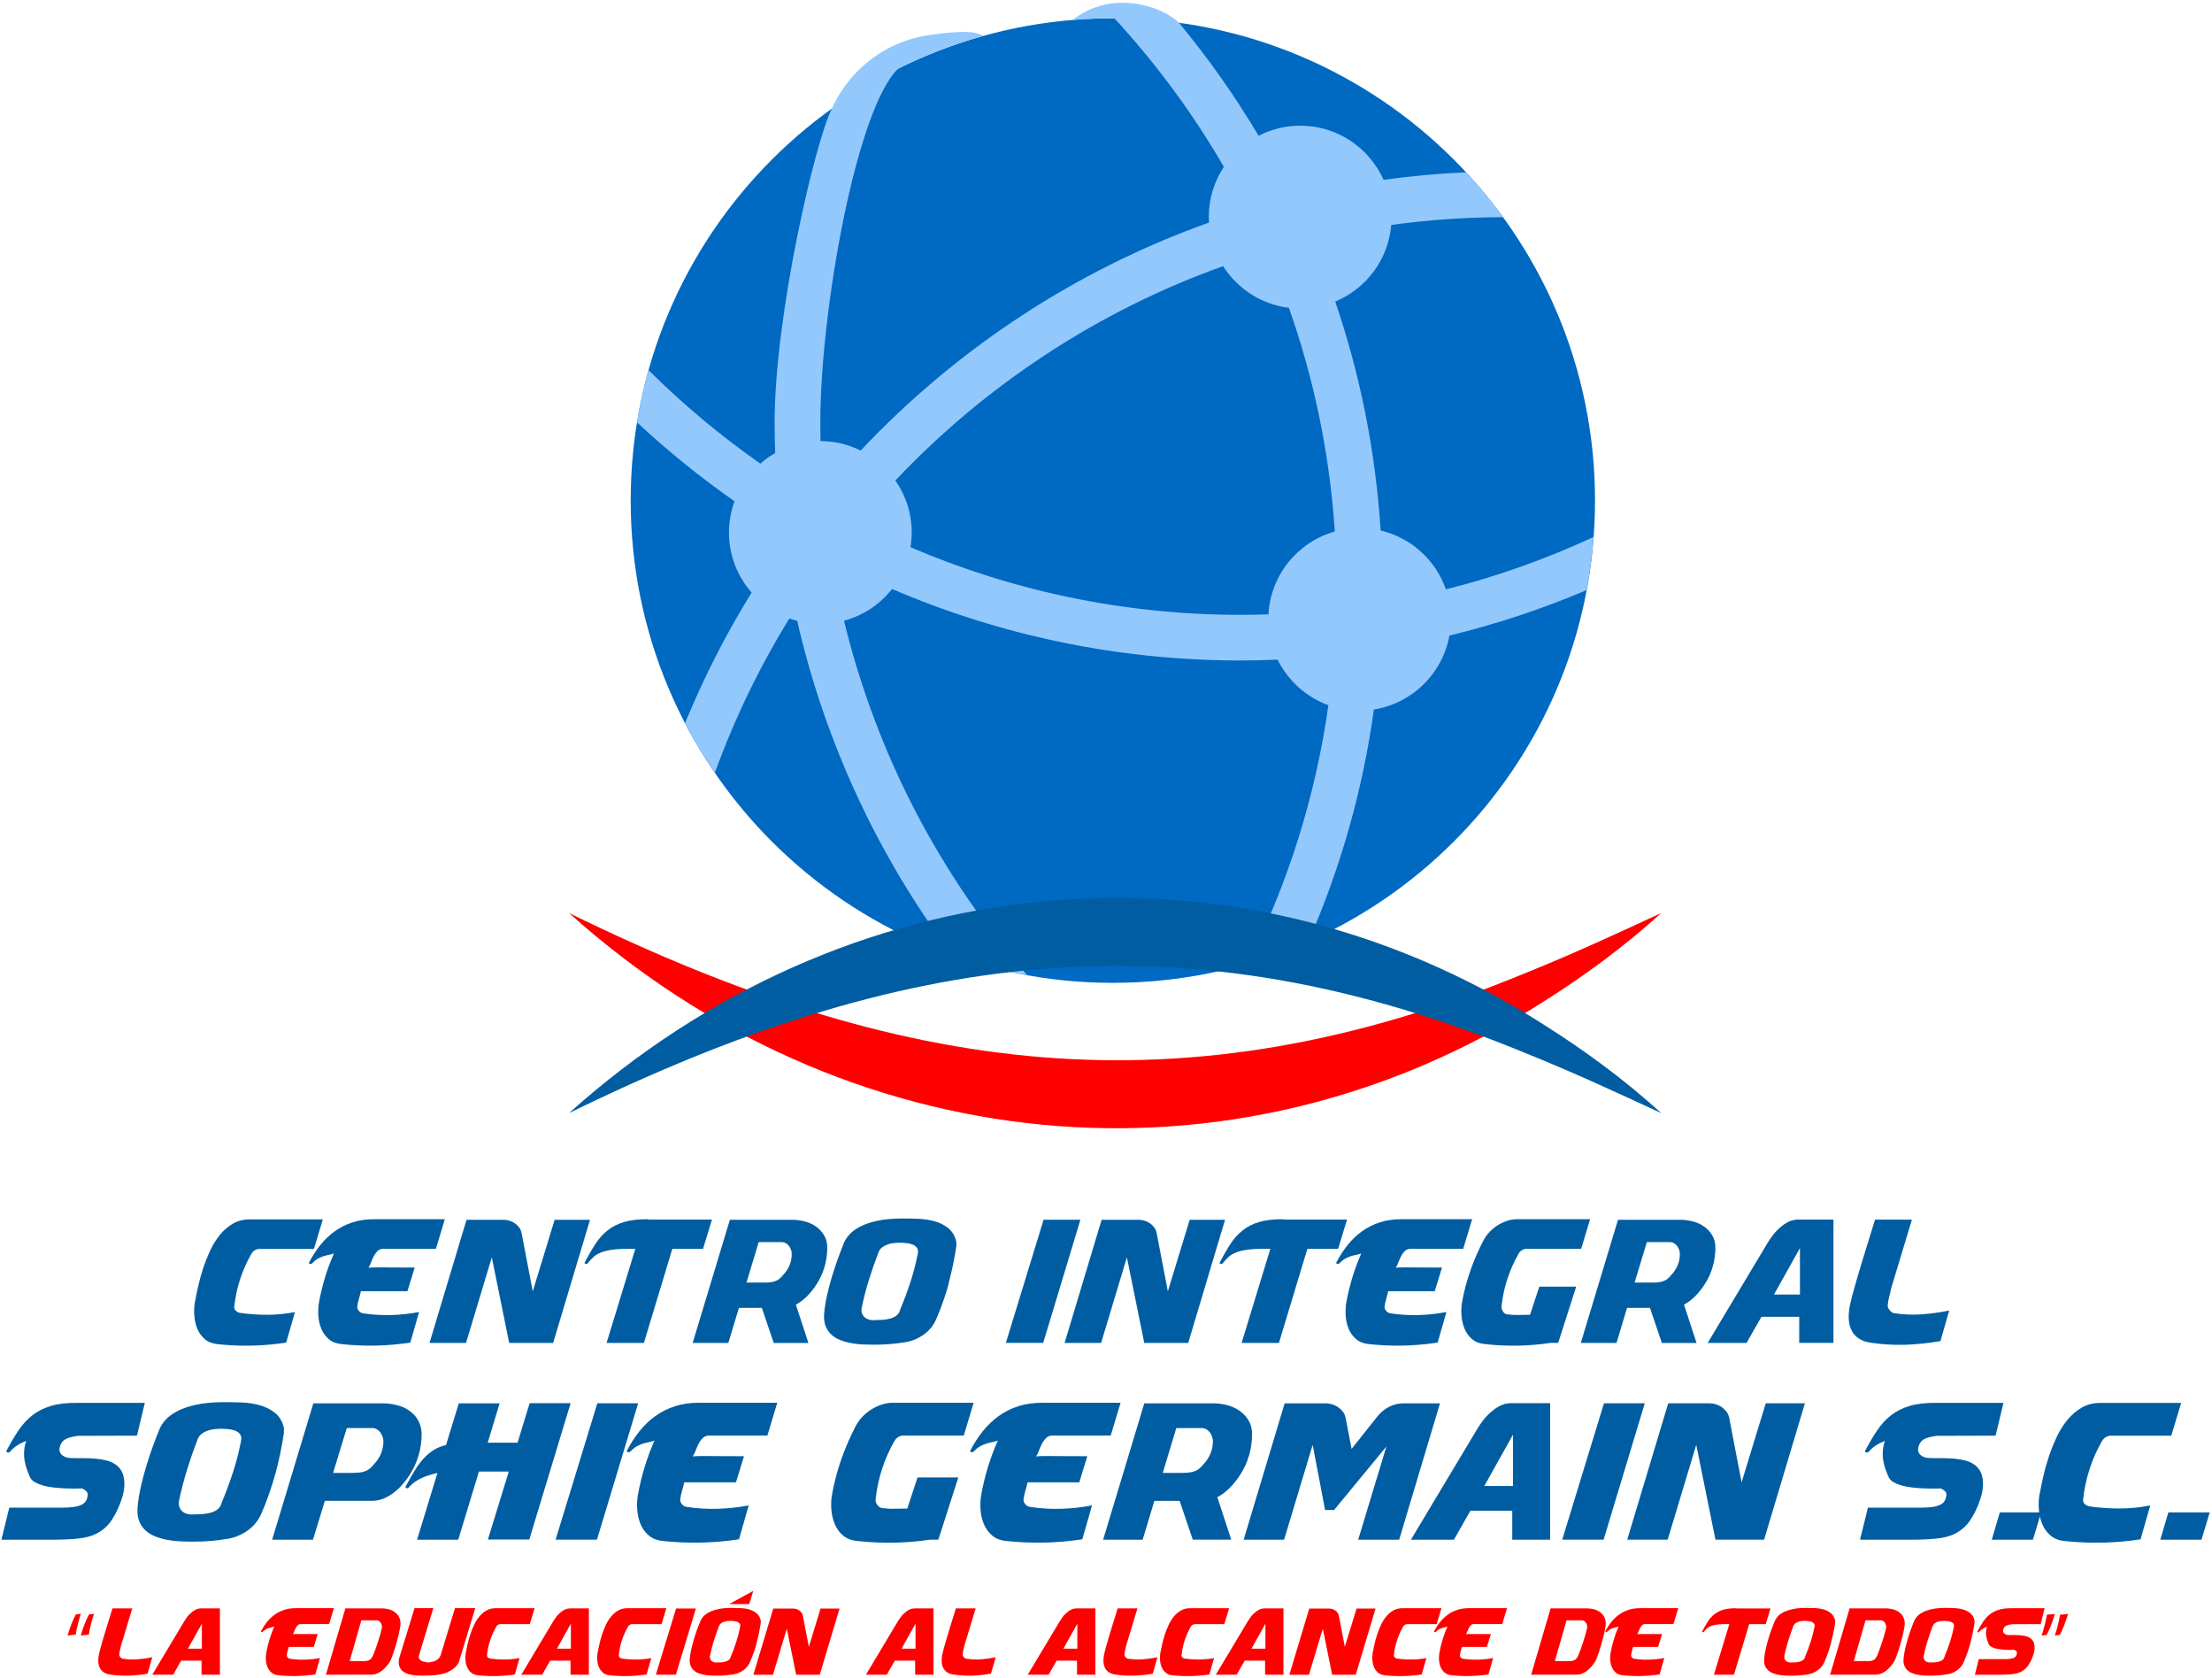 <svg width="484" height="367" viewBox="0 0 484 367" fill="none" xmlns="http://www.w3.org/2000/svg">
<path d="M243.5 215C301.766 215 349 167.766 349 109.5C349 51.234 301.766 4 243.5 4C185.234 4 138 51.234 138 109.5C138 167.766 185.234 215 243.5 215Z" fill="#0069C2"/>
<path d="M124.5 199.72C196.8 235.14 258.44 244.12 334.3 212.64C344.08 208.71 353.73 204.25 363.5 199.72C355.52 206.96 346.82 213.39 337.64 219.17C269.16 262.86 184.44 253.55 124.5 199.72Z" fill="#FF0000"/>
<path d="M316.38 128.95C314.16 122.54 308.78 117.62 302.09 116.05C300.98 98.64 297.58 81.85 292.16 65.97C298.9 63.17 303.77 56.8 304.41 49.21C312.41 48.11 320.57 47.53 328.86 47.5C326.36 44.07 323.67 40.79 320.78 37.69C314.69 37.96 308.67 38.52 302.74 39.34C299.62 32.36 292.63 27.49 284.49 27.49C281.21 27.49 278.12 28.3 275.39 29.7C270.22 21 264.38 12.74 257.96 4.98C254.49 1.49 243.49 -2.51 234.68 4.36C237.59 4.12 240.53 3.99 243.49 3.99C243.6 3.99 243.72 3.99 243.83 3.99C252.94 13.89 261 24.78 267.79 36.49C265.71 39.65 264.49 43.42 264.49 47.49C264.49 47.89 264.53 48.29 264.55 48.68C235.28 59.11 209.22 76.38 188.32 98.56C185.67 97.25 182.69 96.49 179.53 96.49C179.5 95.16 179.49 93.82 179.49 92.49C179.49 67.65 187.49 23.49 196.57 14.98C202.48 12.04 208.7 9.64 215.18 7.84C212.92 6.52 208.76 6.99 204.49 7.49C187.49 9.49 182.05 23.72 182.05 23.72C178.49 30.49 169.49 68.75 169.49 92.49C169.49 94.7 169.54 96.91 169.61 99.11C168.45 99.77 167.37 100.54 166.37 101.42C157.63 95.31 149.44 88.46 141.9 80.96C140.85 84.69 140.01 88.51 139.38 92.39C146.07 98.62 153.2 104.4 160.72 109.65C159.94 111.78 159.5 114.08 159.5 116.48C159.5 121.52 161.38 126.11 164.46 129.63C158.85 138.68 153.98 148.22 149.9 158.18C151.86 161.94 154.04 165.57 156.42 169.04C160.72 157.17 166.2 145.87 172.72 135.28C173.28 135.48 173.85 135.66 174.43 135.81C180.49 162.21 192.04 187.22 208.39 208.99C213.66 210.85 219.12 212.31 224.74 213.32C223.33 211.71 221.95 210.07 220.59 208.4C203.31 187.12 191.09 162.21 184.68 135.78C188.9 134.65 192.57 132.18 195.19 128.84C218.62 138.9 244.41 144.48 271.48 144.48C274.18 144.48 276.87 144.41 279.55 144.3C281.82 148.9 285.8 152.5 290.66 154.26C287.84 174.31 281.77 193.34 273 210.78C277.57 209.45 282.01 207.82 286.3 205.91C293.26 190 298.16 172.99 300.62 155.2C309 153.87 315.64 147.35 317.14 139.03C327.49 136.52 337.52 133.18 347.15 129.09C347.87 125.28 348.38 121.41 348.68 117.47C338.38 122.25 327.58 126.11 316.36 128.93L316.38 128.95ZM277.55 134.39C275.54 134.46 273.52 134.5 271.49 134.5C245.84 134.5 221.41 129.22 199.21 119.7C199.38 118.66 199.49 117.59 199.49 116.5C199.49 112.26 198.16 108.33 195.91 105.1C215.61 84.29 240.11 68.07 267.62 58.22C270.75 63.14 275.96 66.59 282.02 67.34C287.49 82.81 290.94 99.23 292.07 116.27C284 118.54 278.02 125.73 277.54 134.4L277.55 134.39Z" fill="#93C8FD"/>
<path d="M51.57 286.68C51.82 286.95 52.13 287.11 52.49 287.19C54.52 287.48 56.53 287.62 58.55 287.61C60.56 287.6 62.56 287.4 64.54 287.01L62.62 293.7C57.6 294.47 52.58 294.58 47.54 294.03C46.41 293.91 45.48 293.54 44.77 292.91C44.06 292.28 43.52 291.52 43.16 290.63C42.8 289.74 42.58 288.77 42.51 287.74C42.44 286.7 42.49 285.73 42.65 284.81C42.84 283.8 43.08 282.64 43.37 281.34C43.66 280.04 44.03 278.72 44.47 277.38C44.92 276.04 45.44 274.73 46.04 273.46C46.64 272.18 47.36 271.04 48.19 270.04C49.02 269.04 49.97 268.24 51.03 267.64C52.09 267.04 53.3 266.74 54.65 266.74H70.64L68.69 273.21H56.72C56.36 273.21 56.02 273.31 55.71 273.52C55.4 273.73 55.15 273.98 54.99 274.3C53.98 276.06 53.16 277.91 52.53 279.85C51.9 281.79 51.48 283.77 51.26 285.8C51.21 286.14 51.31 286.44 51.57 286.7V286.68Z" fill="#005DA1"/>
<path d="M89.17 282.45H78.97C78.85 283 78.7 283.56 78.54 284.11C78.37 284.67 78.25 285.22 78.18 285.77C78.13 286.11 78.24 286.43 78.51 286.75C78.77 287.06 79.08 287.24 79.41 287.29C81.46 287.6 83.52 287.73 85.59 287.67C87.66 287.61 89.7 287.39 91.7 287L89.78 293.69C84.76 294.46 79.73 294.57 74.66 294.02C73.53 293.9 72.6 293.53 71.89 292.9C71.18 292.27 70.64 291.51 70.28 290.62C69.92 289.73 69.71 288.76 69.65 287.73C69.59 286.69 69.65 285.72 69.81 284.8C70.15 282.97 70.59 281.17 71.13 279.39C71.67 277.62 72.32 275.89 73.07 274.2C72.73 274.32 72.38 274.42 72 274.49C71.62 274.56 71.24 274.66 70.84 274.78C70.44 274.9 70.03 275.08 69.61 275.3C69.19 275.53 68.76 275.87 68.33 276.33C68.26 276.4 68.2 276.44 68.15 276.44C68.03 276.51 67.9 276.52 67.75 276.46C67.6 276.4 67.57 276.3 67.64 276.15C68.36 274.75 69.19 273.47 70.12 272.32C71.05 271.17 72.09 270.17 73.25 269.34C74.41 268.51 75.69 267.86 77.1 267.4C78.51 266.94 80.07 266.71 81.78 266.71H97.33L95.38 273.18H83.88C83.37 273.18 82.96 273.34 82.63 273.65C82.3 273.96 82.03 274.34 81.8 274.77C81.57 275.2 81.37 275.66 81.2 276.13C81.03 276.6 80.84 276.99 80.62 277.31C80.84 277.29 81.1 277.27 81.4 277.26C81.7 277.25 82.19 277.24 82.86 277.24C83.53 277.24 84.53 277.24 85.77 277.26C87.01 277.27 88.67 277.28 90.74 277.28L89.15 282.45H89.17Z" fill="#005DA1"/>
<path d="M116.58 282.45L121.36 266.83H129.1L121.03 293.77H111.41L107.61 275.04L101.97 293.77H93.98L102.08 266.83H110.18C110.61 266.83 111.05 266.9 111.48 267.03C111.91 267.16 112.31 267.36 112.67 267.61C113.03 267.86 113.34 268.16 113.59 268.5C113.84 268.84 114.02 269.22 114.11 269.66L116.57 282.46L116.58 282.45Z" fill="#005DA1"/>
<path d="M153.84 273.19H147.11L140.89 293.77H132.72L139.01 273.19C137.13 273.14 135.6 273.19 134.43 273.32C133.26 273.45 132.31 273.66 131.57 273.95C130.83 274.24 130.25 274.59 129.82 275C129.39 275.41 128.98 275.86 128.59 276.34C128.47 276.48 128.32 276.53 128.14 276.48C127.96 276.43 127.89 276.32 127.94 276.15C128.74 274.63 129.52 273.28 130.29 272.1C131.06 270.92 131.96 269.92 132.98 269.12C134.01 268.31 135.22 267.7 136.63 267.29C138.04 266.88 139.8 266.69 141.89 266.71V266.78H155.78L153.83 273.18L153.84 273.19Z" fill="#005DA1"/>
<path d="M166.67 286.1H161.68L159.37 293.77H151.56L159.7 266.83H173.34C174.26 266.83 175.17 266.95 176.09 267.19C177.01 267.43 177.83 267.8 178.55 268.31C179.27 268.82 179.86 269.46 180.32 270.23C180.78 271 181.01 271.91 181.01 272.94C181.01 274.36 180.81 275.76 180.41 277.14C180.01 278.51 179.42 279.8 178.62 281.01C178.07 281.88 177.41 282.7 176.65 283.49C175.89 284.27 175.05 284.91 174.14 285.39L176.89 293.78H169.3L166.7 286.11L166.67 286.1ZM167.32 280.57C167.99 280.57 168.55 280.52 169 280.43C169.45 280.33 169.82 280.2 170.12 280.03C170.42 279.86 170.67 279.66 170.88 279.43C171.08 279.2 171.3 278.97 171.51 278.72C172.06 278.12 172.49 277.44 172.79 276.69C173.09 275.94 173.24 275.15 173.24 274.3C173.24 274.01 173.19 273.71 173.08 273.4C172.97 273.09 172.82 272.8 172.63 272.55C172.44 272.3 172.2 272.09 171.92 271.94C171.64 271.78 171.33 271.71 171 271.71H166.01L163.33 280.57H167.31H167.32Z" fill="#005DA1"/>
<path d="M207.58 280.8C206.86 283.46 205.93 286.1 204.79 288.7C204.19 290.03 203.29 291.11 202.11 291.95C200.93 292.79 199.64 293.34 198.24 293.58C197.11 293.77 195.98 293.92 194.86 294.01C193.74 294.1 192.61 294.16 191.48 294.16C190.66 294.16 189.8 294.14 188.91 294.11C188.02 294.07 187.14 293.98 186.27 293.82C185.4 293.66 184.59 293.43 183.83 293.13C183.07 292.83 182.41 292.42 181.86 291.9C181.3 291.38 180.89 290.74 180.61 289.98C180.33 289.22 180.24 288.3 180.34 287.21C180.46 285.96 180.67 284.66 180.97 283.32C181.27 281.98 181.62 280.65 182.02 279.32C182.42 277.99 182.85 276.7 183.3 275.43C183.76 274.16 184.22 272.98 184.67 271.87C184.91 271.27 185.31 270.65 185.88 270.03C186.45 269.4 187.23 268.83 188.23 268.31C189.23 267.79 190.49 267.37 192.01 267.04C193.53 266.71 195.36 266.55 197.51 266.55C198.57 266.55 199.72 266.57 200.96 266.62C202.2 266.67 203.38 266.85 204.5 267.16C205.62 267.47 206.62 267.97 207.48 268.66C208.35 269.35 208.94 270.34 209.25 271.64V272.62C208.84 275.39 208.27 278.11 207.55 280.78L207.58 280.8ZM199.22 280.44C199.87 278.43 200.4 276.37 200.81 274.27C200.93 273.72 200.87 273.28 200.63 272.95C200.39 272.62 200.06 272.38 199.63 272.23C199.2 272.08 198.74 271.97 198.24 271.92C197.73 271.87 197.3 271.85 196.94 271.85C196.53 271.85 196.08 271.87 195.6 271.92C195.12 271.97 194.65 272.07 194.21 272.23C193.77 272.39 193.36 272.6 193 272.88C192.64 273.16 192.37 273.53 192.21 273.98C191.49 275.86 190.81 277.8 190.18 279.8C189.55 281.8 189.02 283.83 188.59 285.88C188.47 286.36 188.46 286.79 188.57 287.16C188.68 287.53 188.86 287.85 189.13 288.1C189.39 288.35 189.73 288.54 190.14 288.66C190.55 288.78 191 288.82 191.48 288.77C191.94 288.77 192.46 288.75 193.05 288.72C193.64 288.68 194.21 288.59 194.75 288.45C195.29 288.3 195.77 288.08 196.18 287.76C196.59 287.45 196.85 287.01 196.97 286.46C197.81 284.46 198.56 282.45 199.21 280.44H199.22Z" fill="#005DA1"/>
<path d="M228.34 266.82H236.4L228.26 293.76H220.09L228.34 266.82Z" fill="#005DA1"/>
<path d="M255.54 282.45L260.31 266.83H268.05L259.99 293.77H250.37L246.57 275.04L240.93 293.77H232.94L241.04 266.83H249.14C249.57 266.83 250.01 266.9 250.44 267.03C250.87 267.16 251.27 267.36 251.63 267.61C251.99 267.86 252.3 268.16 252.55 268.5C252.8 268.84 252.98 269.22 253.07 269.66L255.53 282.46L255.54 282.45Z" fill="#005DA1"/>
<path d="M292.79 273.19H286.06L279.84 293.77H271.67L277.96 273.19C276.08 273.14 274.55 273.19 273.38 273.32C272.21 273.45 271.26 273.66 270.52 273.95C269.78 274.24 269.2 274.59 268.77 275C268.34 275.41 267.93 275.86 267.54 276.34C267.42 276.48 267.27 276.53 267.09 276.48C266.91 276.43 266.84 276.32 266.89 276.15C267.69 274.63 268.47 273.28 269.24 272.1C270.01 270.92 270.91 269.92 271.94 269.12C272.96 268.31 274.18 267.7 275.59 267.29C277 266.88 278.75 266.69 280.85 266.71V266.78H294.74L292.79 273.18V273.19Z" fill="#005DA1"/>
<path d="M313.95 282.45H303.75C303.63 283 303.48 283.56 303.32 284.11C303.15 284.67 303.03 285.22 302.96 285.77C302.91 286.11 303.02 286.43 303.29 286.75C303.56 287.06 303.86 287.24 304.19 287.29C306.24 287.6 308.3 287.73 310.38 287.67C312.45 287.61 314.49 287.39 316.49 287L314.57 293.69C309.55 294.46 304.52 294.57 299.45 294.02C298.32 293.9 297.4 293.53 296.68 292.9C295.97 292.27 295.43 291.51 295.07 290.62C294.71 289.73 294.5 288.76 294.44 287.73C294.38 286.69 294.44 285.72 294.6 284.8C294.94 282.97 295.38 281.17 295.92 279.39C296.46 277.62 297.11 275.89 297.85 274.2C297.51 274.32 297.16 274.42 296.78 274.49C296.41 274.56 296.02 274.66 295.62 274.78C295.22 274.9 294.81 275.08 294.39 275.3C293.97 275.53 293.54 275.87 293.11 276.33C293.04 276.4 292.98 276.44 292.93 276.44C292.81 276.51 292.68 276.52 292.53 276.46C292.38 276.4 292.35 276.3 292.42 276.15C293.14 274.75 293.97 273.47 294.9 272.32C295.83 271.16 296.87 270.17 298.03 269.34C299.19 268.51 300.47 267.86 301.88 267.4C303.29 266.94 304.85 266.71 306.56 266.71H322.11L320.16 273.18H308.66C308.15 273.18 307.74 273.34 307.41 273.65C307.08 273.96 306.81 274.34 306.58 274.77C306.35 275.2 306.15 275.66 305.98 276.13C305.81 276.6 305.62 276.99 305.4 277.31C305.62 277.29 305.88 277.27 306.18 277.26C306.48 277.25 306.97 277.24 307.64 277.24C308.31 277.24 309.31 277.24 310.55 277.26C311.79 277.27 313.45 277.28 315.52 277.28L313.93 282.45H313.95Z" fill="#005DA1"/>
<path d="M328.83 286.86C329.08 287.25 329.39 287.46 329.75 287.51C330.57 287.63 331.4 287.68 332.25 287.65C333.09 287.63 333.94 287.61 334.78 287.61L336.81 281.46H344.88L340.94 293.76H339.31C334.51 294.48 329.68 294.57 324.81 294.01C323.68 293.89 322.75 293.52 322.04 292.89C321.33 292.26 320.79 291.5 320.43 290.61C320.07 289.72 319.85 288.75 319.78 287.72C319.71 286.68 319.76 285.71 319.92 284.79C320.35 282.4 320.97 280.08 321.77 277.83C322.56 275.58 323.52 273.39 324.63 271.27C324.97 270.64 325.39 270.05 325.91 269.5C326.43 268.95 327.01 268.46 327.66 268.05C328.31 267.64 329 267.32 329.72 267.07C330.44 266.83 331.18 266.71 331.93 266.71H347.92L345.97 273.18H334C333.64 273.18 333.3 273.28 332.99 273.49C332.68 273.7 332.44 273.95 332.27 274.27C331.26 276.03 330.44 277.88 329.81 279.82C329.18 281.76 328.76 283.74 328.54 285.77C328.49 286.11 328.59 286.47 328.85 286.85L328.83 286.86Z" fill="#005DA1"/>
<path d="M361 286.1H356.01L353.7 293.77H345.89L354.03 266.83H367.67C368.59 266.83 369.5 266.95 370.42 267.19C371.34 267.43 372.16 267.8 372.88 268.31C373.6 268.82 374.19 269.46 374.65 270.23C375.11 271 375.34 271.91 375.34 272.94C375.34 274.36 375.14 275.76 374.74 277.14C374.34 278.51 373.75 279.8 372.95 281.01C372.4 281.88 371.74 282.7 370.98 283.49C370.22 284.27 369.38 284.91 368.47 285.39L371.22 293.78H363.63L361.03 286.11L361 286.1ZM361.65 280.57C362.32 280.57 362.88 280.52 363.33 280.43C363.78 280.33 364.15 280.2 364.45 280.03C364.75 279.86 365 279.66 365.21 279.43C365.41 279.2 365.63 278.97 365.84 278.72C366.39 278.12 366.82 277.44 367.12 276.69C367.42 275.94 367.57 275.15 367.57 274.3C367.57 274.01 367.52 273.71 367.41 273.4C367.3 273.09 367.15 272.8 366.96 272.55C366.77 272.3 366.53 272.09 366.25 271.94C365.97 271.78 365.66 271.71 365.33 271.71H360.34L357.66 280.57H361.64H361.65Z" fill="#005DA1"/>
<path d="M385.41 288.06L382.15 293.77H373.65L386.74 271.92C387.49 270.69 388.22 269.73 388.93 269.04C389.64 268.35 390.3 267.84 390.9 267.5C391.5 267.16 392.02 266.96 392.46 266.89C392.89 266.82 393.19 266.78 393.36 266.78H401.17V293.76H393.68V288.05H385.4L385.41 288.06ZM393.84 283.18V273.02L388.16 283.18H393.84Z" fill="#005DA1"/>
<path d="M413.44 286.57C413.75 286.96 414.08 287.18 414.42 287.26C416.47 287.57 418.49 287.66 420.5 287.51C422.5 287.36 424.5 287.09 426.5 286.68L424.58 293.37C421.9 293.83 419.34 294.09 416.88 294.17C414.42 294.25 411.95 294.1 409.47 293.74C407.35 293.47 405.89 292.55 405.11 290.97C404.33 289.39 404.3 287.23 405.02 284.48C405.04 284.33 405.08 284.17 405.13 283.97C405.18 283.78 405.26 283.47 405.38 283.05C405.5 282.63 405.66 282.04 405.87 281.3C406.07 280.55 406.36 279.55 406.74 278.28C407.11 277.01 407.59 275.45 408.17 273.58C408.75 271.71 409.45 269.45 410.27 266.8H418.34L413.78 281.88C413.66 282.51 413.52 283.11 413.36 283.69C413.2 284.27 413.1 284.87 413.05 285.5C413 285.84 413.13 286.2 413.45 286.58L413.44 286.57Z" fill="#005DA1"/>
<path d="M2.01 329.8H13.78C14.58 329.8 15.34 329.75 16.06 329.66C16.78 329.57 17.41 329.39 17.94 329.12C18.47 328.85 18.83 328.44 19.02 327.88C19.23 327.19 19.25 326.71 19.08 326.44C18.91 326.17 18.54 325.89 17.98 325.6C17.5 325.63 16.91 325.64 16.22 325.64C15.53 325.64 14.78 325.62 14 325.58C13.21 325.54 12.41 325.47 11.6 325.38C10.79 325.29 10.04 325.14 9.36 324.94C8.68 324.74 8.09 324.49 7.58 324.2C7.07 323.91 6.73 323.53 6.54 323.08C6.33 322.6 6.11 322.07 5.9 321.48C5.69 320.89 5.52 320.27 5.4 319.6C5.28 318.93 5.24 318.23 5.28 317.48C5.32 316.73 5.47 315.97 5.74 315.2C4.99 315.49 4.32 315.83 3.72 316.22C3.12 316.61 2.62 317.05 2.22 317.56C2.14 317.64 2.07 317.68 2.02 317.68C1.89 317.76 1.74 317.77 1.58 317.7C1.42 317.63 1.37 317.52 1.42 317.36C2.3 315.68 3.18 314.18 4.06 312.88C4.94 311.57 5.96 310.47 7.1 309.58C8.25 308.69 9.61 308.01 11.18 307.54C12.76 307.07 14.7 306.85 17.03 306.88H31.69L29.97 314.05L17.12 314.09C16.19 314.2 15.38 314.38 14.7 314.65C14.02 314.92 13.55 315.36 13.28 315.97C12.99 316.64 12.93 317.19 13.1 317.63C13.27 318.07 13.61 318.41 14.12 318.65C14.33 318.76 14.55 318.83 14.76 318.87C14.97 318.91 15.23 318.94 15.52 318.95C15.81 318.96 16.16 318.97 16.56 318.97H18C20.38 318.97 22.2 319.16 23.49 319.53C24.77 319.9 25.73 320.54 26.37 321.45C26.88 322.14 27.16 323.09 27.21 324.27C27.26 325.46 27.06 326.69 26.61 327.97C26.08 329.6 25.36 331.1 24.47 332.47C23.58 333.85 22.37 334.89 20.85 335.61C19.92 336.06 18.69 336.38 17.17 336.55C15.65 336.72 13.69 336.81 11.28 336.81H0.31L2.03 329.8H2.01Z" fill="#005DA1"/>
<path d="M60.23 322.45C59.43 325.4 58.4 328.32 57.15 331.2C56.48 332.67 55.5 333.87 54.19 334.8C52.88 335.73 51.45 336.34 49.91 336.6C48.66 336.81 47.41 336.97 46.17 337.08C44.93 337.19 43.68 337.24 42.43 337.24C41.52 337.24 40.57 337.22 39.59 337.18C38.6 337.14 37.63 337.03 36.67 336.86C35.71 336.69 34.81 336.43 33.97 336.1C33.13 335.77 32.4 335.31 31.79 334.74C31.18 334.17 30.71 333.46 30.41 332.62C30.1 331.78 30 330.76 30.11 329.56C30.24 328.17 30.48 326.74 30.81 325.26C31.14 323.78 31.53 322.3 31.97 320.84C32.41 319.37 32.88 317.94 33.39 316.54C33.9 315.14 34.4 313.82 34.91 312.6C35.18 311.93 35.62 311.25 36.25 310.56C36.88 309.87 37.75 309.23 38.85 308.66C39.96 308.09 41.35 307.62 43.03 307.26C44.71 306.9 46.74 306.72 49.12 306.72C50.29 306.72 51.57 306.75 52.94 306.8C54.31 306.85 55.62 307.05 56.86 307.4C58.1 307.75 59.2 308.3 60.16 309.06C61.12 309.82 61.78 310.92 62.12 312.36V313.44C61.67 316.51 61.04 319.52 60.24 322.47L60.23 322.45ZM50.98 322.05C51.7 319.82 52.29 317.55 52.74 315.22C52.87 314.61 52.81 314.12 52.54 313.76C52.27 313.4 51.91 313.13 51.44 312.96C50.97 312.79 50.46 312.67 49.9 312.62C49.34 312.57 48.86 312.54 48.46 312.54C48.01 312.54 47.51 312.57 46.98 312.62C46.45 312.67 45.93 312.79 45.44 312.96C44.95 313.13 44.5 313.37 44.1 313.68C43.7 313.99 43.4 314.39 43.22 314.9C42.42 316.98 41.67 319.13 40.98 321.35C40.28 323.57 39.7 325.81 39.22 328.08C39.09 328.61 39.08 329.09 39.2 329.5C39.32 329.91 39.53 330.26 39.82 330.54C40.11 330.82 40.49 331.03 40.94 331.16C41.39 331.29 41.89 331.33 42.42 331.28C42.93 331.28 43.51 331.26 44.16 331.22C44.81 331.18 45.44 331.08 46.04 330.92C46.64 330.76 47.17 330.51 47.62 330.16C48.07 329.81 48.37 329.33 48.5 328.72C49.43 326.5 50.26 324.28 50.98 322.05Z" fill="#005DA1"/>
<path d="M71.08 328.32L68.48 336.81H59.55L68.56 306.98H83.74C85.02 306.98 86.26 307.17 87.44 307.54C88.63 307.91 89.68 308.55 90.58 309.46C91.11 310.02 91.53 310.67 91.82 311.42C92.11 312.17 92.26 312.94 92.26 313.74C92.26 315.32 92.03 316.86 91.58 318.39C91.13 319.92 90.47 321.34 89.62 322.67C89.14 323.39 88.61 324.09 88.02 324.77C87.43 325.45 86.79 326.05 86.1 326.57C85.41 327.09 84.67 327.51 83.88 327.83C83.09 328.15 82.27 328.31 81.42 328.31H71.09L71.08 328.32ZM77.37 322.19C78.12 322.19 78.73 322.14 79.21 322.03C79.69 321.92 80.1 321.78 80.43 321.59C80.76 321.4 81.04 321.18 81.27 320.93C81.5 320.68 81.73 320.42 81.97 320.15C82.58 319.48 83.06 318.74 83.39 317.91C83.72 317.08 83.89 316.2 83.89 315.27C83.89 314.95 83.83 314.62 83.71 314.27C83.59 313.92 83.42 313.61 83.21 313.33C83 313.05 82.74 312.82 82.45 312.65C82.16 312.48 81.82 312.39 81.45 312.39H75.88L72.88 322.2H77.36L77.37 322.19Z" fill="#005DA1"/>
<path d="M111.32 321.91H104.79L100.27 336.81H91.26L95.71 322.23C94.29 322.52 93.07 322.92 92.03 323.43C90.99 323.94 90.13 324.58 89.47 325.35C89.34 325.54 89.17 325.6 88.97 325.55C88.77 325.5 88.7 325.38 88.75 325.19C89.39 323.99 90.01 322.89 90.61 321.89C91.21 320.89 91.85 320 92.53 319.23C93.21 318.46 93.96 317.8 94.77 317.27C95.58 316.74 96.52 316.35 97.59 316.11L100.39 306.98H109.32L106.72 315.59H113.25L115.89 306.94H124.86L115.81 336.77H106.76L111.32 321.91Z" fill="#005DA1"/>
<path d="M130.7 306.97H139.63L130.62 336.8H121.57L130.7 306.97Z" fill="#005DA1"/>
<path d="M161.01 324.27H149.72C149.59 324.88 149.43 325.5 149.24 326.11C149.05 326.72 148.92 327.34 148.84 327.95C148.79 328.32 148.91 328.68 149.2 329.03C149.49 329.38 149.83 329.58 150.2 329.63C152.47 329.98 154.75 330.12 157.05 330.05C159.35 329.98 161.6 329.74 163.82 329.31L161.7 336.72C156.15 337.57 150.57 337.69 144.96 337.08C143.71 336.95 142.68 336.53 141.9 335.84C141.11 335.15 140.52 334.31 140.12 333.32C139.72 332.33 139.49 331.26 139.42 330.12C139.35 328.97 139.42 327.89 139.6 326.88C139.97 324.85 140.46 322.86 141.06 320.89C141.66 318.93 142.37 317.01 143.2 315.14C142.83 315.27 142.43 315.38 142.02 315.46C141.61 315.54 141.18 315.65 140.74 315.78C140.3 315.91 139.85 316.11 139.38 316.36C138.91 316.61 138.44 316.99 137.96 317.5C137.88 317.58 137.81 317.62 137.76 317.62C137.63 317.7 137.48 317.71 137.32 317.64C137.16 317.57 137.12 317.46 137.2 317.3C138 315.75 138.91 314.34 139.94 313.06C140.97 311.78 142.12 310.68 143.4 309.76C144.68 308.84 146.1 308.13 147.66 307.62C149.22 307.11 150.95 306.86 152.85 306.86H170.07L167.91 314.03H155.18C154.62 314.03 154.16 314.2 153.8 314.55C153.44 314.9 153.13 315.31 152.88 315.79C152.63 316.27 152.41 316.77 152.22 317.29C152.03 317.81 151.82 318.24 151.58 318.59C151.82 318.56 152.11 318.54 152.44 318.53C152.77 318.52 153.31 318.51 154.06 318.51C154.81 318.51 155.91 318.51 157.28 318.53C158.66 318.54 160.49 318.55 162.79 318.55L161.03 324.28L161.01 324.27Z" fill="#005DA1"/>
<path d="M191.94 329.16C192.22 329.59 192.56 329.83 192.96 329.88C193.87 330.01 194.79 330.07 195.72 330.04C196.65 330.01 197.59 330 198.52 330L200.76 323.19H209.69L205.32 336.8H203.52C198.21 337.6 192.85 337.69 187.46 337.08C186.2 336.95 185.18 336.53 184.4 335.84C183.61 335.15 183.02 334.31 182.62 333.32C182.22 332.33 181.98 331.26 181.9 330.12C181.82 328.97 181.87 327.89 182.06 326.88C182.54 324.24 183.22 321.67 184.1 319.17C184.98 316.67 186.04 314.25 187.26 311.9C187.63 311.21 188.11 310.55 188.68 309.94C189.25 309.33 189.9 308.79 190.62 308.34C191.34 307.89 192.1 307.53 192.9 307.26C193.7 306.99 194.51 306.86 195.34 306.86H213.04L210.88 314.03H197.63C197.23 314.03 196.86 314.14 196.51 314.37C196.16 314.6 195.9 314.88 195.71 315.23C194.59 317.18 193.68 319.23 192.99 321.38C192.29 323.53 191.83 325.72 191.59 327.97C191.54 328.34 191.65 328.74 191.93 329.17L191.94 329.16Z" fill="#005DA1"/>
<path d="M236.13 324.27H224.84C224.71 324.88 224.55 325.5 224.36 326.11C224.17 326.72 224.04 327.34 223.96 327.95C223.91 328.32 224.03 328.68 224.32 329.03C224.61 329.38 224.95 329.58 225.32 329.63C227.59 329.98 229.87 330.12 232.17 330.05C234.47 329.98 236.72 329.74 238.94 329.31L236.82 336.72C231.27 337.57 225.69 337.69 220.08 337.08C218.82 336.95 217.8 336.53 217.02 335.84C216.23 335.15 215.64 334.31 215.24 333.32C214.84 332.33 214.61 331.26 214.54 330.12C214.47 328.97 214.54 327.89 214.72 326.88C215.09 324.85 215.58 322.86 216.18 320.89C216.78 318.92 217.49 317.01 218.32 315.14C217.94 315.27 217.55 315.38 217.14 315.46C216.73 315.54 216.3 315.65 215.86 315.78C215.42 315.91 214.97 316.11 214.5 316.36C214.03 316.61 213.56 316.99 213.08 317.5C213 317.58 212.93 317.62 212.88 317.62C212.75 317.7 212.6 317.71 212.44 317.64C212.28 317.57 212.24 317.46 212.32 317.3C213.12 315.75 214.03 314.34 215.06 313.06C216.09 311.78 217.24 310.68 218.52 309.76C219.8 308.84 221.22 308.13 222.78 307.62C224.34 307.11 226.07 306.86 227.97 306.86H245.19L243.03 314.03H230.3C229.74 314.03 229.28 314.2 228.92 314.55C228.56 314.9 228.25 315.31 228 315.79C227.75 316.27 227.53 316.77 227.34 317.29C227.15 317.81 226.94 318.24 226.7 318.59C226.94 318.56 227.23 318.54 227.56 318.53C227.89 318.52 228.44 318.51 229.18 318.51C229.92 318.51 231.03 318.51 232.4 318.53C233.78 318.54 235.61 318.55 237.91 318.55L236.15 324.28L236.13 324.27Z" fill="#005DA1"/>
<path d="M258.11 328.32H252.58L250.02 336.81H241.37L250.38 306.98H265.48C266.49 306.98 267.51 307.11 268.52 307.38C269.53 307.65 270.44 308.06 271.24 308.62C272.04 309.18 272.69 309.89 273.2 310.74C273.71 311.59 273.96 312.6 273.96 313.74C273.96 315.32 273.74 316.86 273.3 318.39C272.86 319.91 272.2 321.34 271.32 322.67C270.7 323.63 269.98 324.55 269.14 325.41C268.3 326.28 267.37 326.98 266.36 327.51L269.4 336.8H260.99L258.11 328.31V328.32ZM258.83 322.19C259.58 322.19 260.2 322.14 260.69 322.03C261.18 321.92 261.6 321.78 261.93 321.59C262.26 321.4 262.54 321.18 262.77 320.93C263 320.68 263.23 320.42 263.47 320.15C264.08 319.48 264.56 318.74 264.89 317.91C265.22 317.08 265.39 316.2 265.39 315.27C265.39 314.95 265.33 314.62 265.21 314.27C265.09 313.92 264.92 313.61 264.71 313.33C264.5 313.05 264.24 312.82 263.93 312.65C263.62 312.48 263.28 312.39 262.91 312.39H257.38L254.42 322.2H258.83V322.19Z" fill="#005DA1"/>
<path d="M291.9 330.32H289.94L287.22 316.07L280.97 336.81H272.12L281.09 306.98H290.06C290.54 306.98 291.02 307.05 291.5 307.2C291.98 307.35 292.42 307.56 292.82 307.84C293.22 308.12 293.56 308.45 293.84 308.82C294.12 309.19 294.31 309.62 294.42 310.1L295.74 316.95L301.47 309.74C302.16 308.89 303.01 308.21 303.99 307.72C304.98 307.23 305.99 306.98 307.03 306.98H315.08L306.15 336.81H297.18L303.35 316.43L291.9 330.32Z" fill="#005DA1"/>
<path d="M321.73 330.48L318.13 336.81H308.72L323.21 312.62C324.04 311.26 324.84 310.2 325.63 309.44C326.42 308.68 327.14 308.11 327.81 307.74C328.48 307.37 329.05 307.14 329.53 307.06C330.01 306.98 330.34 306.94 330.53 306.94H339.18V336.81H330.89V330.48H321.72H321.73ZM331.06 325.07V313.82L324.77 325.07H331.06Z" fill="#005DA1"/>
<path d="M350.96 306.97H359.89L350.88 336.8H341.83L350.96 306.97Z" fill="#005DA1"/>
<path d="M381.07 324.27L386.36 306.97H394.93L386 336.8H375.35L371.15 316.06L364.9 336.8H356.05L365.02 306.97H373.99C374.47 306.97 374.95 307.04 375.43 307.19C375.91 307.34 376.35 307.55 376.75 307.83C377.15 308.11 377.49 308.44 377.77 308.81C378.05 309.18 378.24 309.61 378.35 310.09L381.07 324.26V324.27Z" fill="#005DA1"/>
<path d="M408.7 329.8H420.47C421.27 329.8 422.03 329.75 422.75 329.66C423.47 329.57 424.1 329.39 424.63 329.12C425.16 328.85 425.52 328.44 425.71 327.88C425.92 327.19 425.94 326.71 425.77 326.44C425.6 326.17 425.23 325.89 424.67 325.6C424.19 325.63 423.6 325.64 422.91 325.64C422.22 325.64 421.47 325.62 420.69 325.58C419.9 325.54 419.1 325.47 418.29 325.38C417.48 325.29 416.73 325.14 416.05 324.94C415.37 324.74 414.77 324.49 414.27 324.2C413.76 323.91 413.42 323.53 413.23 323.08C413.02 322.6 412.8 322.07 412.59 321.48C412.38 320.89 412.21 320.27 412.09 319.6C411.97 318.93 411.93 318.23 411.97 317.48C412.01 316.73 412.16 315.97 412.43 315.2C411.68 315.49 411.01 315.83 410.41 316.22C409.81 316.61 409.31 317.05 408.91 317.56C408.83 317.64 408.76 317.68 408.71 317.68C408.58 317.76 408.43 317.77 408.27 317.7C408.11 317.63 408.06 317.52 408.11 317.36C408.99 315.68 409.87 314.18 410.75 312.88C411.63 311.57 412.65 310.47 413.79 309.58C414.94 308.69 416.3 308.01 417.87 307.54C419.45 307.07 421.39 306.85 423.72 306.88H438.37L436.65 314.05L423.8 314.09C422.86 314.2 422.06 314.38 421.38 314.65C420.7 314.92 420.22 315.36 419.96 315.97C419.67 316.64 419.6 317.19 419.78 317.63C419.96 318.07 420.29 318.41 420.8 318.65C421.01 318.76 421.23 318.83 421.44 318.87C421.65 318.91 421.91 318.94 422.2 318.95C422.49 318.96 422.84 318.97 423.24 318.97H424.68C427.06 318.97 428.88 319.16 430.17 319.53C431.45 319.9 432.41 320.54 433.05 321.45C433.56 322.14 433.84 323.09 433.89 324.27C433.94 325.46 433.74 326.69 433.29 327.97C432.76 329.6 432.04 331.1 431.15 332.47C430.26 333.85 429.05 334.89 427.53 335.61C426.6 336.06 425.37 336.38 423.85 336.55C422.33 336.72 420.37 336.81 417.96 336.81H406.99L408.71 329.8H408.7Z" fill="#005DA1"/>
<path d="M437.57 330.84H446.62L444.82 336.81H435.81L437.57 330.84Z" fill="#005DA1"/>
<path d="M456.13 328.96C456.41 329.25 456.75 329.44 457.15 329.52C459.39 329.84 461.63 329.99 463.86 329.98C466.09 329.97 468.3 329.75 470.49 329.32L468.37 336.73C462.82 337.58 457.25 337.7 451.67 337.09C450.41 336.96 449.39 336.54 448.61 335.85C447.82 335.16 447.23 334.32 446.83 333.33C446.43 332.34 446.19 331.27 446.11 330.13C446.03 328.98 446.08 327.9 446.27 326.89C446.48 325.77 446.75 324.49 447.07 323.05C447.39 321.61 447.8 320.15 448.29 318.67C448.78 317.19 449.36 315.74 450.03 314.33C450.7 312.92 451.49 311.65 452.41 310.55C453.33 309.44 454.38 308.55 455.55 307.89C456.72 307.22 458.06 306.89 459.55 306.89H477.25L475.09 314.06H461.84C461.44 314.06 461.07 314.17 460.72 314.4C460.37 314.63 460.11 314.91 459.92 315.26C458.8 317.21 457.89 319.26 457.2 321.41C456.51 323.56 456.04 325.75 455.8 328C455.75 328.37 455.86 328.71 456.14 329L456.13 328.96Z" fill="#005DA1"/>
<path d="M474.45 330.84H483.5L481.7 336.81H472.69L474.45 330.84Z" fill="#005DA1"/>
<path d="M14.79 357.77C15.24 356.14 16.07 354.04 16.62 353.15L17.71 353.03C17.28 354.18 16.78 356.18 16.56 357.58L14.79 357.77ZM17.68 357.77C18.11 356.14 18.96 354.04 19.49 353.15L20.58 353.03C20.15 354.18 19.65 356.18 19.43 357.58L17.68 357.77Z" fill="#FF0000"/>
<path d="M26.31 362.47C26.48 362.68 26.65 362.8 26.83 362.84C27.93 363.01 29.02 363.05 30.09 362.98C31.16 362.9 32.24 362.75 33.32 362.53L32.29 366.12C30.85 366.37 29.47 366.51 28.15 366.55C26.83 366.59 25.5 366.51 24.17 366.32C23.03 366.18 22.25 365.68 21.83 364.83C21.41 363.98 21.39 362.82 21.78 361.34C21.79 361.26 21.81 361.17 21.84 361.07C21.87 360.97 21.91 360.8 21.98 360.57C22.04 360.34 22.13 360.03 22.24 359.63C22.35 359.23 22.51 358.69 22.71 358.01C22.91 357.33 23.17 356.49 23.48 355.48C23.79 354.48 24.17 353.26 24.61 351.84H28.94L26.49 359.94C26.43 360.28 26.35 360.6 26.27 360.91C26.19 361.22 26.13 361.54 26.1 361.88C26.07 362.06 26.14 362.26 26.31 362.46V362.47Z" fill="#FF0000"/>
<path d="M39.64 363.27L37.89 366.34H33.32L40.35 354.6C40.75 353.94 41.14 353.42 41.53 353.06C41.91 352.69 42.26 352.42 42.59 352.23C42.91 352.05 43.19 351.94 43.43 351.9C43.66 351.86 43.82 351.84 43.92 351.84H48.12V366.34H44.1V363.27H39.65H39.64ZM44.17 360.65V355.19L41.12 360.65H44.17Z" fill="#FF0000"/>
<path d="M68.65 360.26H63.17C63.11 360.56 63.03 360.86 62.94 361.15C62.85 361.45 62.78 361.75 62.75 362.04C62.72 362.22 62.78 362.4 62.93 362.56C63.07 362.73 63.23 362.83 63.42 362.85C64.52 363.02 65.63 363.09 66.74 363.05C67.85 363.02 68.95 362.9 70.02 362.69L68.99 366.28C66.29 366.69 63.59 366.75 60.87 366.46C60.26 366.4 59.77 366.19 59.38 365.86C59 365.52 58.71 365.12 58.51 364.64C58.32 364.16 58.2 363.64 58.17 363.09C58.14 362.53 58.17 362.01 58.26 361.52C58.44 360.54 58.68 359.57 58.97 358.61C59.26 357.65 59.61 356.73 60.01 355.82C59.83 355.88 59.64 355.94 59.44 355.98C59.24 356.02 59.03 356.07 58.82 356.14C58.61 356.2 58.39 356.3 58.16 356.42C57.93 356.54 57.7 356.73 57.47 356.97C57.43 357.01 57.4 357.03 57.37 357.03C57.31 357.07 57.23 357.07 57.16 357.03C57.08 357 57.06 356.94 57.1 356.86C57.49 356.11 57.93 355.42 58.43 354.8C58.93 354.18 59.49 353.64 60.11 353.2C60.73 352.75 61.42 352.41 62.18 352.16C62.94 351.91 63.78 351.79 64.7 351.79H73.06L72.01 355.27H65.83C65.56 355.27 65.33 355.35 65.16 355.52C64.98 355.69 64.84 355.89 64.71 356.12C64.59 356.35 64.48 356.6 64.39 356.85C64.3 357.1 64.19 357.31 64.08 357.48C64.2 357.47 64.33 357.46 64.5 357.45C64.66 357.45 64.92 357.45 65.29 357.45C65.66 357.45 66.19 357.45 66.85 357.45C67.52 357.45 68.41 357.45 69.52 357.45L68.67 360.23L68.65 360.26Z" fill="#FF0000"/>
<path d="M71.31 366.36L75.57 351.84H83.5C84.12 351.84 84.72 351.93 85.3 352.1C85.88 352.28 86.38 352.59 86.83 353.04C87.09 353.31 87.29 353.63 87.43 353.99C87.57 354.35 87.64 354.73 87.64 355.12C87.64 355.38 87.6 355.74 87.52 356.19C87.44 356.64 87.33 357.15 87.2 357.71C87.07 358.27 86.91 358.85 86.74 359.46C86.57 360.07 86.4 360.65 86.21 361.19C86.02 361.73 85.85 362.22 85.69 362.66C85.53 363.1 85.37 363.41 85.22 363.62C84.99 363.97 84.73 364.31 84.44 364.64C84.15 364.97 83.84 365.26 83.51 365.51C83.17 365.76 82.81 365.96 82.43 366.11C82.05 366.26 81.65 366.33 81.23 366.33L71.3 366.35L71.31 366.36ZM79.28 363.39C79.63 363.39 79.92 363.37 80.16 363.34C80.4 363.31 80.6 363.25 80.76 363.17C80.92 363.09 81.06 362.99 81.17 362.86C81.28 362.73 81.39 362.57 81.51 362.37C81.58 362.25 81.67 362.03 81.8 361.7C81.93 361.37 82.07 360.99 82.23 360.55C82.38 360.12 82.54 359.66 82.7 359.17C82.86 358.68 83 358.22 83.13 357.78C83.26 357.34 83.37 356.95 83.45 356.6C83.53 356.26 83.58 356.01 83.58 355.85C83.58 355.69 83.55 355.53 83.49 355.36C83.43 355.19 83.35 355.04 83.25 354.9C83.15 354.76 83.02 354.65 82.88 354.57C82.74 354.49 82.58 354.44 82.39 354.44H79.07L76.51 363.36H79.29L79.28 363.39Z" fill="#FF0000"/>
<path d="M94.81 351.81L91.68 362.11C91.59 362.37 91.59 362.59 91.68 362.77C91.76 362.95 91.9 363.1 92.09 363.23C92.28 363.35 92.5 363.45 92.77 363.51C93.04 363.57 93.31 363.63 93.6 363.67C93.9 363.64 94.18 363.61 94.45 363.55C94.72 363.5 94.98 363.42 95.23 363.31C95.48 363.2 95.7 363.05 95.89 362.87C96.08 362.69 96.25 362.46 96.39 362.17L99.54 351.81C99.54 351.81 99.58 351.79 99.62 351.79H103.99L100.4 363.62C100.01 364.33 99.5 364.89 98.87 365.28C98.24 365.68 97.57 365.97 96.85 366.15C96.13 366.34 95.41 366.45 94.67 366.49C93.94 366.53 93.27 366.55 92.68 366.55C92.24 366.55 91.79 366.55 91.32 366.52C90.85 366.5 90.41 366.45 89.98 366.36C89.55 366.28 89.15 366.15 88.79 365.99C88.43 365.83 88.11 365.61 87.86 365.33C87.61 365.05 87.43 364.71 87.32 364.3C87.22 363.89 87.22 363.4 87.32 362.81L90.7 351.79H94.82L94.81 351.81Z" fill="#FF0000"/>
<path d="M106.71 362.53C106.85 362.67 107.01 362.76 107.21 362.8C108.3 362.96 109.38 363.03 110.46 363.02C111.54 363.02 112.61 362.91 113.68 362.7L112.65 366.29C109.95 366.7 107.25 366.76 104.55 366.47C103.94 366.41 103.45 366.2 103.06 365.87C102.68 365.53 102.39 365.13 102.19 364.65C102 364.17 101.88 363.65 101.84 363.1C101.8 362.54 101.83 362.02 101.92 361.53C102.02 360.99 102.15 360.36 102.31 359.66C102.47 358.96 102.66 358.25 102.9 357.53C103.14 356.81 103.42 356.11 103.75 355.42C104.08 354.73 104.46 354.12 104.91 353.58C105.36 353.04 105.87 352.61 106.44 352.29C107.01 351.97 107.66 351.8 108.38 351.8H116.97L115.92 355.28H109.49C109.3 355.28 109.11 355.34 108.95 355.45C108.78 355.56 108.65 355.7 108.56 355.87C108.02 356.82 107.57 357.81 107.24 358.85C106.9 359.89 106.68 360.96 106.56 362.05C106.53 362.23 106.59 362.39 106.72 362.54L106.71 362.53Z" fill="#FF0000"/>
<path d="M120.38 363.27L118.63 366.34H114.06L121.09 354.6C121.49 353.94 121.88 353.42 122.27 353.06C122.65 352.69 123.01 352.42 123.33 352.23C123.65 352.05 123.93 351.94 124.16 351.9C124.39 351.86 124.56 351.84 124.65 351.84H128.85V366.34H124.83V363.27H120.38ZM124.91 360.65V355.19L121.86 360.65H124.91Z" fill="#FF0000"/>
<path d="M135.54 362.53C135.68 362.67 135.84 362.76 136.04 362.8C137.13 362.96 138.21 363.03 139.3 363.02C140.38 363.02 141.45 362.91 142.51 362.7L141.48 366.29C138.78 366.7 136.08 366.76 133.38 366.47C132.77 366.41 132.28 366.2 131.89 365.87C131.51 365.53 131.22 365.13 131.03 364.65C130.84 364.17 130.72 363.65 130.68 363.1C130.64 362.54 130.67 362.02 130.76 361.53C130.86 360.99 130.99 360.36 131.15 359.66C131.31 358.96 131.5 358.25 131.74 357.53C131.98 356.81 132.26 356.11 132.58 355.42C132.9 354.73 133.29 354.12 133.74 353.58C134.19 353.04 134.7 352.61 135.27 352.29C135.84 351.97 136.49 351.8 137.21 351.8H145.8L144.75 355.28H138.32C138.13 355.28 137.94 355.34 137.78 355.45C137.61 355.56 137.48 355.7 137.39 355.87C136.85 356.82 136.4 357.81 136.07 358.85C135.73 359.89 135.51 360.96 135.39 362.05C135.36 362.23 135.42 362.39 135.56 362.54L135.54 362.53Z" fill="#FF0000"/>
<path d="M147.93 351.86H152.26L147.89 366.34H143.5L147.93 351.86Z" fill="#FF0000"/>
<path d="M165.58 359.38C165.19 360.81 164.69 362.23 164.08 363.63C163.76 364.34 163.28 364.93 162.64 365.38C162 365.83 161.31 366.13 160.56 366.25C159.95 366.35 159.35 366.43 158.74 366.48C158.14 366.53 157.53 366.56 156.92 366.56C156.48 366.56 156.02 366.56 155.54 366.53C155.06 366.51 154.59 366.46 154.12 366.37C153.65 366.29 153.22 366.16 152.81 366C152.4 365.84 152.05 365.62 151.75 365.34C151.45 365.06 151.23 364.72 151.08 364.31C150.93 363.9 150.88 363.41 150.93 362.82C150.99 362.15 151.11 361.45 151.27 360.73C151.43 360.01 151.62 359.3 151.83 358.58C152.04 357.87 152.27 357.17 152.52 356.49C152.77 355.81 153.01 355.17 153.26 354.58C153.39 354.26 153.61 353.93 153.91 353.59C154.21 353.25 154.64 352.95 155.17 352.67C155.71 352.39 156.38 352.17 157.2 351.99C158.02 351.81 159 351.73 160.15 351.73C160.72 351.73 161.34 351.74 162.01 351.77C162.68 351.8 163.31 351.89 163.91 352.06C164.51 352.23 165.05 352.5 165.51 352.87C165.98 353.24 166.29 353.77 166.46 354.47V354.99C166.24 356.48 165.94 357.94 165.55 359.37L165.58 359.38ZM161.09 359.19C161.44 358.11 161.72 357 161.94 355.88C162 355.58 161.97 355.35 161.84 355.17C161.71 355 161.53 354.87 161.31 354.78C161.08 354.7 160.83 354.64 160.56 354.61C160.29 354.58 160.05 354.57 159.86 354.57C159.64 354.57 159.4 354.58 159.14 354.61C158.88 354.64 158.63 354.69 158.39 354.78C158.15 354.86 157.93 354.98 157.74 355.13C157.55 355.28 157.4 355.48 157.31 355.72C156.92 356.73 156.56 357.77 156.22 358.85C155.88 359.93 155.6 361.01 155.37 362.11C155.3 362.37 155.3 362.6 155.37 362.8C155.43 363 155.53 363.17 155.67 363.31C155.81 363.45 155.99 363.55 156.21 363.61C156.43 363.67 156.67 363.69 156.93 363.67C157.18 363.67 157.46 363.67 157.78 363.64C158.1 363.62 158.4 363.57 158.69 363.49C158.98 363.41 159.24 363.29 159.46 363.12C159.68 362.95 159.82 362.72 159.89 362.42C160.34 361.34 160.74 360.27 161.1 359.18L161.09 359.19ZM164.82 348.01L163.94 350.89H159.55L164.82 348.01Z" fill="#FF0000"/>
<path d="M176.98 360.26L179.54 351.87H183.7L179.37 366.35H174.2L172.16 356.28L169.13 366.35H164.84L169.19 351.87H173.54C173.77 351.87 174.01 351.91 174.24 351.98C174.47 352.05 174.69 352.15 174.88 352.29C175.08 352.43 175.24 352.58 175.38 352.77C175.52 352.95 175.61 353.16 175.66 353.39L176.98 360.27V360.26Z" fill="#FF0000"/>
<path d="M195.79 363.27L194.04 366.34H189.47L196.5 354.6C196.9 353.94 197.29 353.42 197.68 353.06C198.06 352.69 198.42 352.42 198.74 352.23C199.06 352.05 199.34 351.94 199.57 351.9C199.8 351.86 199.97 351.84 200.06 351.84H204.26V366.34H200.24V363.27H195.79ZM200.32 360.65V355.19L197.27 360.65H200.32Z" fill="#FF0000"/>
<path d="M210.85 362.47C211.02 362.68 211.19 362.8 211.37 362.84C212.47 363.01 213.56 363.05 214.64 362.98C215.71 362.9 216.79 362.75 217.86 362.53L216.83 366.12C215.39 366.37 214.01 366.51 212.69 366.55C211.37 366.59 210.04 366.51 208.71 366.32C207.57 366.18 206.79 365.68 206.37 364.83C205.95 363.98 205.93 362.82 206.32 361.34C206.33 361.26 206.35 361.17 206.38 361.07C206.41 360.97 206.45 360.8 206.52 360.57C206.58 360.34 206.67 360.03 206.78 359.63C206.89 359.23 207.05 358.69 207.25 358.01C207.45 357.33 207.71 356.49 208.02 355.48C208.33 354.47 208.71 353.26 209.15 351.84H213.48L211.03 359.94C210.97 360.28 210.89 360.6 210.81 360.91C210.73 361.22 210.67 361.54 210.64 361.88C210.61 362.06 210.68 362.26 210.85 362.46V362.47Z" fill="#FF0000"/>
<path d="M231.2 363.27L229.45 366.34H224.88L231.91 354.6C232.31 353.94 232.7 353.42 233.09 353.06C233.47 352.69 233.82 352.42 234.15 352.23C234.47 352.05 234.75 351.94 234.99 351.9C235.22 351.86 235.38 351.84 235.48 351.84H239.68V366.34H235.66V363.27H231.21H231.2ZM235.73 360.65V355.19L232.68 360.65H235.73Z" fill="#FF0000"/>
<path d="M246.25 362.47C246.42 362.68 246.59 362.8 246.77 362.84C247.87 363.01 248.96 363.05 250.04 362.98C251.11 362.9 252.19 362.75 253.26 362.53L252.23 366.12C250.79 366.37 249.41 366.51 248.09 366.55C246.77 366.59 245.44 366.51 244.11 366.32C242.97 366.18 242.19 365.68 241.77 364.83C241.35 363.98 241.33 362.82 241.72 361.34C241.73 361.26 241.75 361.17 241.78 361.07C241.81 360.97 241.85 360.8 241.92 360.57C241.98 360.34 242.07 360.03 242.18 359.63C242.29 359.23 242.45 358.69 242.65 358.01C242.85 357.33 243.11 356.49 243.42 355.48C243.73 354.47 244.11 353.26 244.55 351.84H248.88L246.43 359.94C246.37 360.28 246.29 360.6 246.21 360.91C246.13 361.22 246.07 361.54 246.04 361.88C246.01 362.06 246.08 362.26 246.25 362.46V362.47Z" fill="#FF0000"/>
<path d="M258.68 362.53C258.82 362.67 258.98 362.76 259.18 362.8C260.27 362.96 261.35 363.03 262.43 363.02C263.51 363.01 264.58 362.91 265.65 362.7L264.62 366.29C261.93 366.7 259.23 366.76 256.52 366.47C255.91 366.41 255.42 366.2 255.03 365.87C254.64 365.54 254.36 365.13 254.17 364.65C253.97 364.17 253.86 363.65 253.82 363.1C253.78 362.54 253.81 362.02 253.9 361.53C254 360.99 254.13 360.36 254.29 359.66C254.45 358.96 254.64 358.25 254.88 357.53C255.12 356.81 255.4 356.11 255.72 355.42C256.04 354.73 256.43 354.12 256.88 353.58C257.33 353.04 257.84 352.61 258.41 352.29C258.98 351.97 259.63 351.8 260.35 351.8H268.94L267.89 355.28H261.46C261.27 355.28 261.08 355.34 260.92 355.45C260.75 355.56 260.62 355.7 260.53 355.87C259.99 356.82 259.55 357.81 259.21 358.85C258.87 359.89 258.65 360.96 258.53 362.05C258.5 362.23 258.56 362.39 258.7 362.54L258.68 362.53Z" fill="#FF0000"/>
<path d="M272.35 363.27L270.6 366.34H266.03L273.06 354.6C273.46 353.94 273.85 353.42 274.24 353.06C274.62 352.69 274.97 352.42 275.3 352.23C275.62 352.05 275.9 351.94 276.14 351.9C276.37 351.86 276.53 351.84 276.63 351.84H280.83V366.34H276.81V363.27H272.36H272.35ZM276.88 360.65V355.19L273.83 360.65H276.88Z" fill="#FF0000"/>
<path d="M294.25 360.26L296.82 351.87H300.98L296.65 366.35H291.48L289.44 356.28L286.41 366.35H282.12L286.47 351.87H290.82C291.05 351.87 291.29 351.91 291.52 351.98C291.75 352.05 291.97 352.15 292.16 352.29C292.35 352.43 292.52 352.58 292.66 352.77C292.8 352.95 292.89 353.16 292.94 353.39L294.26 360.27L294.25 360.26Z" fill="#FF0000"/>
<path d="M305.14 362.53C305.28 362.67 305.44 362.76 305.64 362.8C306.73 362.96 307.81 363.03 308.89 363.02C309.97 363.01 311.04 362.91 312.11 362.7L311.08 366.29C308.39 366.7 305.69 366.76 302.98 366.47C302.37 366.41 301.88 366.2 301.49 365.87C301.1 365.54 300.82 365.13 300.63 364.65C300.43 364.17 300.32 363.65 300.28 363.1C300.24 362.54 300.27 362.02 300.36 361.53C300.46 360.99 300.59 360.36 300.75 359.66C300.91 358.96 301.1 358.25 301.34 357.53C301.58 356.81 301.86 356.11 302.18 355.42C302.5 354.73 302.89 354.12 303.34 353.58C303.79 353.04 304.3 352.61 304.87 352.29C305.44 351.97 306.09 351.8 306.81 351.8H315.4L314.35 355.28H307.92C307.73 355.28 307.54 355.34 307.38 355.45C307.21 355.56 307.08 355.7 306.99 355.87C306.45 356.82 306.01 357.81 305.67 358.85C305.33 359.89 305.11 360.96 304.99 362.05C304.96 362.23 305.02 362.39 305.16 362.54L305.14 362.53Z" fill="#FF0000"/>
<path d="M325.34 360.26H319.86C319.8 360.56 319.72 360.86 319.63 361.15C319.54 361.45 319.47 361.75 319.44 362.04C319.41 362.22 319.47 362.4 319.62 362.56C319.76 362.73 319.92 362.83 320.11 362.85C321.21 363.02 322.32 363.09 323.43 363.05C324.54 363.02 325.64 362.9 326.71 362.69L325.68 366.28C322.98 366.69 320.28 366.75 317.56 366.46C316.95 366.4 316.46 366.19 316.07 365.86C315.69 365.52 315.4 365.12 315.2 364.64C315.01 364.16 314.89 363.64 314.86 363.09C314.83 362.53 314.86 362.01 314.95 361.52C315.13 360.54 315.37 359.57 315.66 358.61C315.95 357.65 316.3 356.73 316.7 355.82C316.52 355.88 316.33 355.94 316.13 355.98C315.93 356.02 315.72 356.07 315.51 356.14C315.3 356.2 315.08 356.3 314.85 356.42C314.62 356.54 314.39 356.73 314.16 356.97C314.12 357.01 314.09 357.03 314.06 357.03C314 357.07 313.92 357.07 313.85 357.03C313.77 357 313.75 356.94 313.79 356.86C314.18 356.11 314.62 355.42 315.12 354.8C315.62 354.18 316.18 353.64 316.8 353.2C317.42 352.75 318.11 352.41 318.87 352.16C319.63 351.91 320.47 351.79 321.39 351.79H329.75L328.7 355.27H322.52C322.25 355.27 322.02 355.35 321.85 355.52C321.67 355.69 321.53 355.89 321.4 356.12C321.28 356.35 321.17 356.6 321.08 356.85C320.99 357.1 320.88 357.31 320.77 357.48C320.89 357.47 321.02 357.46 321.19 357.45C321.35 357.45 321.61 357.45 321.98 357.45C322.35 357.45 322.88 357.45 323.54 357.45C324.21 357.45 325.1 357.45 326.21 357.45L325.36 360.23L325.34 360.26Z" fill="#FF0000"/>
<path d="M335.02 366.36L339.28 351.84H347.21C347.83 351.84 348.43 351.93 349.01 352.1C349.59 352.28 350.1 352.59 350.54 353.04C350.8 353.31 351 353.63 351.14 353.99C351.28 354.35 351.35 354.73 351.35 355.12C351.35 355.38 351.31 355.74 351.23 356.19C351.15 356.64 351.05 357.15 350.91 357.71C350.78 358.27 350.62 358.85 350.45 359.46C350.28 360.07 350.11 360.65 349.93 361.19C349.75 361.73 349.57 362.22 349.4 362.66C349.23 363.09 349.08 363.41 348.93 363.62C348.7 363.97 348.44 364.31 348.15 364.64C347.86 364.97 347.55 365.26 347.22 365.51C346.88 365.76 346.52 365.96 346.14 366.11C345.76 366.26 345.36 366.33 344.94 366.33L335.01 366.35L335.02 366.36ZM342.99 363.39C343.34 363.39 343.63 363.37 343.87 363.34C344.11 363.31 344.31 363.25 344.47 363.17C344.63 363.09 344.77 362.99 344.88 362.86C344.99 362.73 345.1 362.57 345.22 362.37C345.29 362.25 345.38 362.03 345.51 361.7C345.64 361.37 345.78 360.99 345.94 360.55C346.1 360.11 346.25 359.66 346.41 359.17C346.57 358.68 346.71 358.22 346.84 357.78C346.97 357.34 347.08 356.95 347.16 356.6C347.24 356.25 347.29 356.01 347.29 355.85C347.29 355.69 347.26 355.53 347.2 355.36C347.14 355.19 347.06 355.04 346.96 354.9C346.86 354.76 346.73 354.65 346.59 354.57C346.45 354.49 346.29 354.44 346.1 354.44H342.78L340.21 363.36H342.99V363.39Z" fill="#FF0000"/>
<path d="M362.8 360.26H357.32C357.26 360.56 357.18 360.86 357.09 361.15C357 361.45 356.93 361.75 356.9 362.04C356.87 362.22 356.93 362.4 357.07 362.56C357.21 362.72 357.37 362.83 357.56 362.85C358.66 363.02 359.77 363.09 360.88 363.05C361.99 363.02 363.09 362.9 364.16 362.69L363.13 366.28C360.43 366.69 357.73 366.75 355.01 366.46C354.4 366.4 353.91 366.19 353.52 365.86C353.14 365.52 352.85 365.12 352.66 364.64C352.47 364.16 352.35 363.64 352.32 363.09C352.29 362.53 352.32 362.01 352.41 361.52C352.59 360.54 352.83 359.57 353.12 358.61C353.41 357.66 353.76 356.73 354.16 355.82C353.98 355.88 353.79 355.94 353.59 355.98C353.39 356.02 353.18 356.07 352.97 356.14C352.76 356.2 352.54 356.3 352.31 356.42C352.08 356.54 351.85 356.73 351.62 356.97C351.58 357.01 351.55 357.03 351.52 357.03C351.45 357.07 351.38 357.07 351.31 357.03C351.24 356.99 351.21 356.94 351.25 356.86C351.64 356.11 352.08 355.42 352.58 354.8C353.08 354.18 353.64 353.64 354.26 353.2C354.88 352.75 355.57 352.41 356.33 352.16C357.09 351.91 357.93 351.79 358.85 351.79H367.21L366.16 355.27H359.98C359.71 355.27 359.48 355.35 359.31 355.52C359.14 355.69 358.99 355.89 358.86 356.12C358.74 356.35 358.63 356.6 358.54 356.85C358.45 357.1 358.35 357.31 358.23 357.48C358.35 357.47 358.49 357.46 358.65 357.45C358.81 357.45 359.07 357.45 359.44 357.45C359.81 357.45 360.34 357.45 361 357.45C361.67 357.45 362.56 357.45 363.67 357.45L362.81 360.23L362.8 360.26Z" fill="#FF0000"/>
<path d="M386.36 355.28H382.74L379.4 366.34H375.01L378.39 355.28C377.38 355.25 376.56 355.28 375.93 355.35C375.3 355.42 374.79 355.53 374.39 355.69C374 355.85 373.68 356.03 373.45 356.25C373.22 356.47 373 356.71 372.79 356.97C372.72 357.05 372.64 357.07 372.55 357.05C372.45 357.02 372.42 356.97 372.44 356.88C372.87 356.06 373.29 355.34 373.7 354.7C374.11 354.07 374.6 353.53 375.15 353.1C375.7 352.67 376.36 352.34 377.11 352.12C377.87 351.9 378.81 351.8 379.94 351.81V351.85H387.4L386.35 355.29L386.36 355.28Z" fill="#FF0000"/>
<path d="M400.66 359.38C400.27 360.81 399.77 362.23 399.16 363.63C398.84 364.34 398.36 364.93 397.72 365.38C397.09 365.83 396.39 366.13 395.64 366.25C395.03 366.35 394.43 366.43 393.82 366.48C393.22 366.53 392.61 366.56 392 366.56C391.56 366.56 391.1 366.56 390.62 366.53C390.14 366.5 389.67 366.46 389.2 366.37C388.73 366.29 388.3 366.16 387.89 366C387.48 365.84 387.13 365.62 386.83 365.34C386.53 365.06 386.31 364.72 386.16 364.31C386.01 363.9 385.96 363.41 386.01 362.82C386.08 362.15 386.19 361.45 386.35 360.73C386.51 360.01 386.7 359.3 386.91 358.58C387.12 357.87 387.35 357.17 387.6 356.49C387.85 355.81 388.09 355.17 388.34 354.58C388.47 354.26 388.69 353.93 388.99 353.59C389.29 353.25 389.71 352.95 390.25 352.67C390.79 352.39 391.46 352.17 392.28 351.99C393.1 351.81 394.08 351.73 395.23 351.73C395.8 351.73 396.42 351.74 397.09 351.77C397.76 351.8 398.39 351.89 398.99 352.06C399.59 352.23 400.13 352.5 400.59 352.87C401.06 353.24 401.37 353.77 401.54 354.47V354.99C401.32 356.48 401.01 357.94 400.63 359.37L400.66 359.38ZM396.17 359.19C396.52 358.11 396.8 357 397.03 355.88C397.09 355.58 397.06 355.35 396.93 355.17C396.8 355 396.62 354.87 396.39 354.78C396.16 354.7 395.91 354.64 395.64 354.61C395.37 354.58 395.14 354.57 394.94 354.57C394.72 354.57 394.48 354.58 394.22 354.61C393.96 354.64 393.71 354.69 393.47 354.78C393.23 354.86 393.01 354.98 392.82 355.13C392.62 355.28 392.48 355.48 392.39 355.72C392 356.73 391.64 357.77 391.3 358.85C390.96 359.93 390.68 361.01 390.44 362.11C390.38 362.37 390.37 362.6 390.44 362.8C390.5 363 390.6 363.17 390.74 363.31C390.88 363.45 391.06 363.55 391.28 363.61C391.5 363.67 391.74 363.69 392 363.67C392.25 363.67 392.53 363.67 392.85 363.64C393.17 363.62 393.47 363.57 393.76 363.49C394.05 363.41 394.31 363.29 394.53 363.12C394.75 362.95 394.89 362.72 394.96 362.42C395.41 361.34 395.82 360.27 396.17 359.18V359.19Z" fill="#FF0000"/>
<path d="M400.44 366.36L404.7 351.84H412.63C413.25 351.84 413.85 351.93 414.43 352.1C415.01 352.28 415.51 352.59 415.96 353.04C416.22 353.31 416.42 353.63 416.56 353.99C416.7 354.35 416.77 354.73 416.77 355.12C416.77 355.38 416.73 355.74 416.65 356.19C416.57 356.64 416.47 357.15 416.33 357.71C416.19 358.27 416.04 358.85 415.87 359.46C415.7 360.07 415.53 360.65 415.35 361.19C415.17 361.73 414.99 362.22 414.82 362.66C414.65 363.1 414.5 363.41 414.35 363.62C414.12 363.97 413.86 364.31 413.57 364.64C413.28 364.97 412.97 365.26 412.64 365.51C412.3 365.76 411.94 365.96 411.56 366.11C411.18 366.26 410.78 366.33 410.37 366.33L400.44 366.35V366.36ZM408.41 363.39C408.76 363.39 409.05 363.37 409.29 363.34C409.53 363.31 409.73 363.25 409.89 363.17C410.05 363.09 410.19 362.99 410.3 362.86C410.41 362.73 410.52 362.57 410.64 362.37C410.7 362.25 410.8 362.03 410.93 361.7C411.06 361.37 411.2 360.99 411.36 360.55C411.52 360.12 411.67 359.66 411.83 359.17C411.99 358.68 412.13 358.22 412.26 357.78C412.39 357.34 412.5 356.95 412.58 356.6C412.66 356.25 412.71 356.01 412.71 355.85C412.71 355.69 412.68 355.53 412.62 355.36C412.56 355.19 412.48 355.04 412.38 354.9C412.28 354.76 412.15 354.65 412.01 354.57C411.87 354.49 411.71 354.44 411.52 354.44H408.2L405.63 363.36H408.41V363.39Z" fill="#FF0000"/>
<path d="M431.16 359.38C430.77 360.81 430.27 362.23 429.66 363.63C429.34 364.34 428.86 364.93 428.22 365.38C427.58 365.83 426.89 366.13 426.14 366.25C425.53 366.35 424.93 366.43 424.32 366.48C423.72 366.53 423.11 366.56 422.5 366.56C422.06 366.56 421.6 366.56 421.12 366.53C420.64 366.51 420.17 366.46 419.7 366.37C419.23 366.29 418.8 366.16 418.39 366C417.98 365.84 417.63 365.62 417.33 365.34C417.03 365.06 416.81 364.72 416.66 364.31C416.51 363.9 416.46 363.41 416.51 362.82C416.58 362.15 416.69 361.45 416.85 360.73C417.01 360.01 417.2 359.3 417.41 358.58C417.62 357.87 417.85 357.17 418.1 356.49C418.35 355.81 418.59 355.17 418.84 354.58C418.97 354.26 419.19 353.93 419.49 353.59C419.79 353.25 420.22 352.95 420.75 352.67C421.29 352.39 421.96 352.17 422.78 351.99C423.6 351.81 424.58 351.73 425.73 351.73C426.3 351.73 426.92 351.74 427.59 351.77C428.26 351.8 428.89 351.89 429.49 352.06C430.09 352.23 430.63 352.5 431.09 352.87C431.56 353.24 431.87 353.77 432.04 354.47V354.99C431.82 356.48 431.52 357.94 431.13 359.37L431.16 359.38ZM426.67 359.19C427.02 358.11 427.3 357 427.52 355.88C427.58 355.58 427.55 355.35 427.42 355.17C427.29 355 427.11 354.87 426.88 354.78C426.65 354.7 426.4 354.64 426.13 354.61C425.86 354.58 425.63 354.57 425.43 354.57C425.21 354.57 424.97 354.58 424.71 354.61C424.45 354.64 424.2 354.69 423.96 354.78C423.72 354.86 423.5 354.98 423.31 355.13C423.12 355.28 422.97 355.48 422.88 355.72C422.49 356.73 422.13 357.77 421.79 358.85C421.45 359.93 421.17 361.01 420.94 362.11C420.87 362.37 420.87 362.6 420.94 362.8C421 363 421.1 363.17 421.24 363.31C421.38 363.45 421.56 363.55 421.78 363.61C422 363.67 422.24 363.69 422.5 363.67C422.75 363.67 423.03 363.67 423.35 363.64C423.67 363.62 423.97 363.57 424.26 363.49C424.55 363.41 424.81 363.29 425.03 363.12C425.25 362.95 425.39 362.72 425.46 362.42C425.91 361.34 426.31 360.27 426.67 359.18V359.19Z" fill="#FF0000"/>
<path d="M432.99 362.94H438.7C439.09 362.94 439.46 362.92 439.81 362.87C440.16 362.83 440.46 362.74 440.72 362.61C440.98 362.48 441.15 362.28 441.24 362.01C441.34 361.67 441.35 361.44 441.27 361.31C441.19 361.18 441.01 361.04 440.74 360.9C440.51 360.91 440.22 360.92 439.88 360.92C439.54 360.92 439.18 360.92 438.8 360.89C438.42 360.87 438.03 360.84 437.63 360.79C437.23 360.75 436.87 360.67 436.54 360.58C436.21 360.48 435.92 360.36 435.67 360.22C435.42 360.08 435.26 359.9 435.16 359.68C435.06 359.45 434.95 359.19 434.85 358.9C434.75 358.62 434.67 358.31 434.61 357.99C434.55 357.67 434.53 357.32 434.55 356.96C434.57 356.6 434.64 356.23 434.77 355.85C434.41 355.99 434.08 356.16 433.79 356.35C433.5 356.54 433.25 356.75 433.06 357C433.02 357.04 432.99 357.06 432.96 357.06C432.9 357.1 432.82 357.1 432.75 357.06C432.67 357.03 432.65 356.97 432.67 356.89C433.1 356.07 433.52 355.35 433.95 354.71C434.38 354.07 434.87 353.54 435.43 353.11C435.99 352.68 436.65 352.35 437.41 352.12C438.17 351.89 439.12 351.79 440.25 351.8H447.36L446.53 355.28L440.29 355.3C439.84 355.35 439.44 355.44 439.11 355.57C438.78 355.7 438.55 355.91 438.42 356.21C438.28 356.53 438.25 356.8 438.33 357.02C438.41 357.24 438.58 357.4 438.83 357.52C438.93 357.57 439.04 357.61 439.14 357.63C439.24 357.65 439.37 357.66 439.51 357.67C439.65 357.67 439.82 357.67 440.01 357.67H440.71C441.86 357.67 442.75 357.76 443.37 357.94C443.99 358.12 444.46 358.43 444.77 358.87C445.02 359.21 445.15 359.66 445.18 360.24C445.21 360.82 445.11 361.42 444.89 362.04C444.63 362.83 444.28 363.56 443.85 364.23C443.42 364.9 442.83 365.41 442.09 365.76C441.64 365.98 441.04 366.13 440.3 366.22C439.56 366.3 438.61 366.35 437.44 366.35H432.12L432.96 362.95L432.99 362.94Z" fill="#FF0000"/>
<path d="M449.62 353.04C449.17 354.67 448.34 356.75 447.81 357.64L446.72 357.78C447.13 356.63 447.65 354.61 447.87 353.22L449.62 353.05V353.04ZM452.5 353.04C452.05 354.67 451.22 356.75 450.69 357.64L449.6 357.78C450.03 356.63 450.53 354.61 450.75 353.22L452.5 353.05V353.04Z" fill="#FF0000"/>
<path d="M124.5 243.5C184.47 189.65 269.17 180.38 337.64 224.05C346.82 229.83 355.52 236.25 363.5 243.5C353.72 238.97 344.08 234.51 334.3 230.58C258.41 199.09 196.76 208.11 124.5 243.5Z" fill="#005DA1"/>
</svg>
